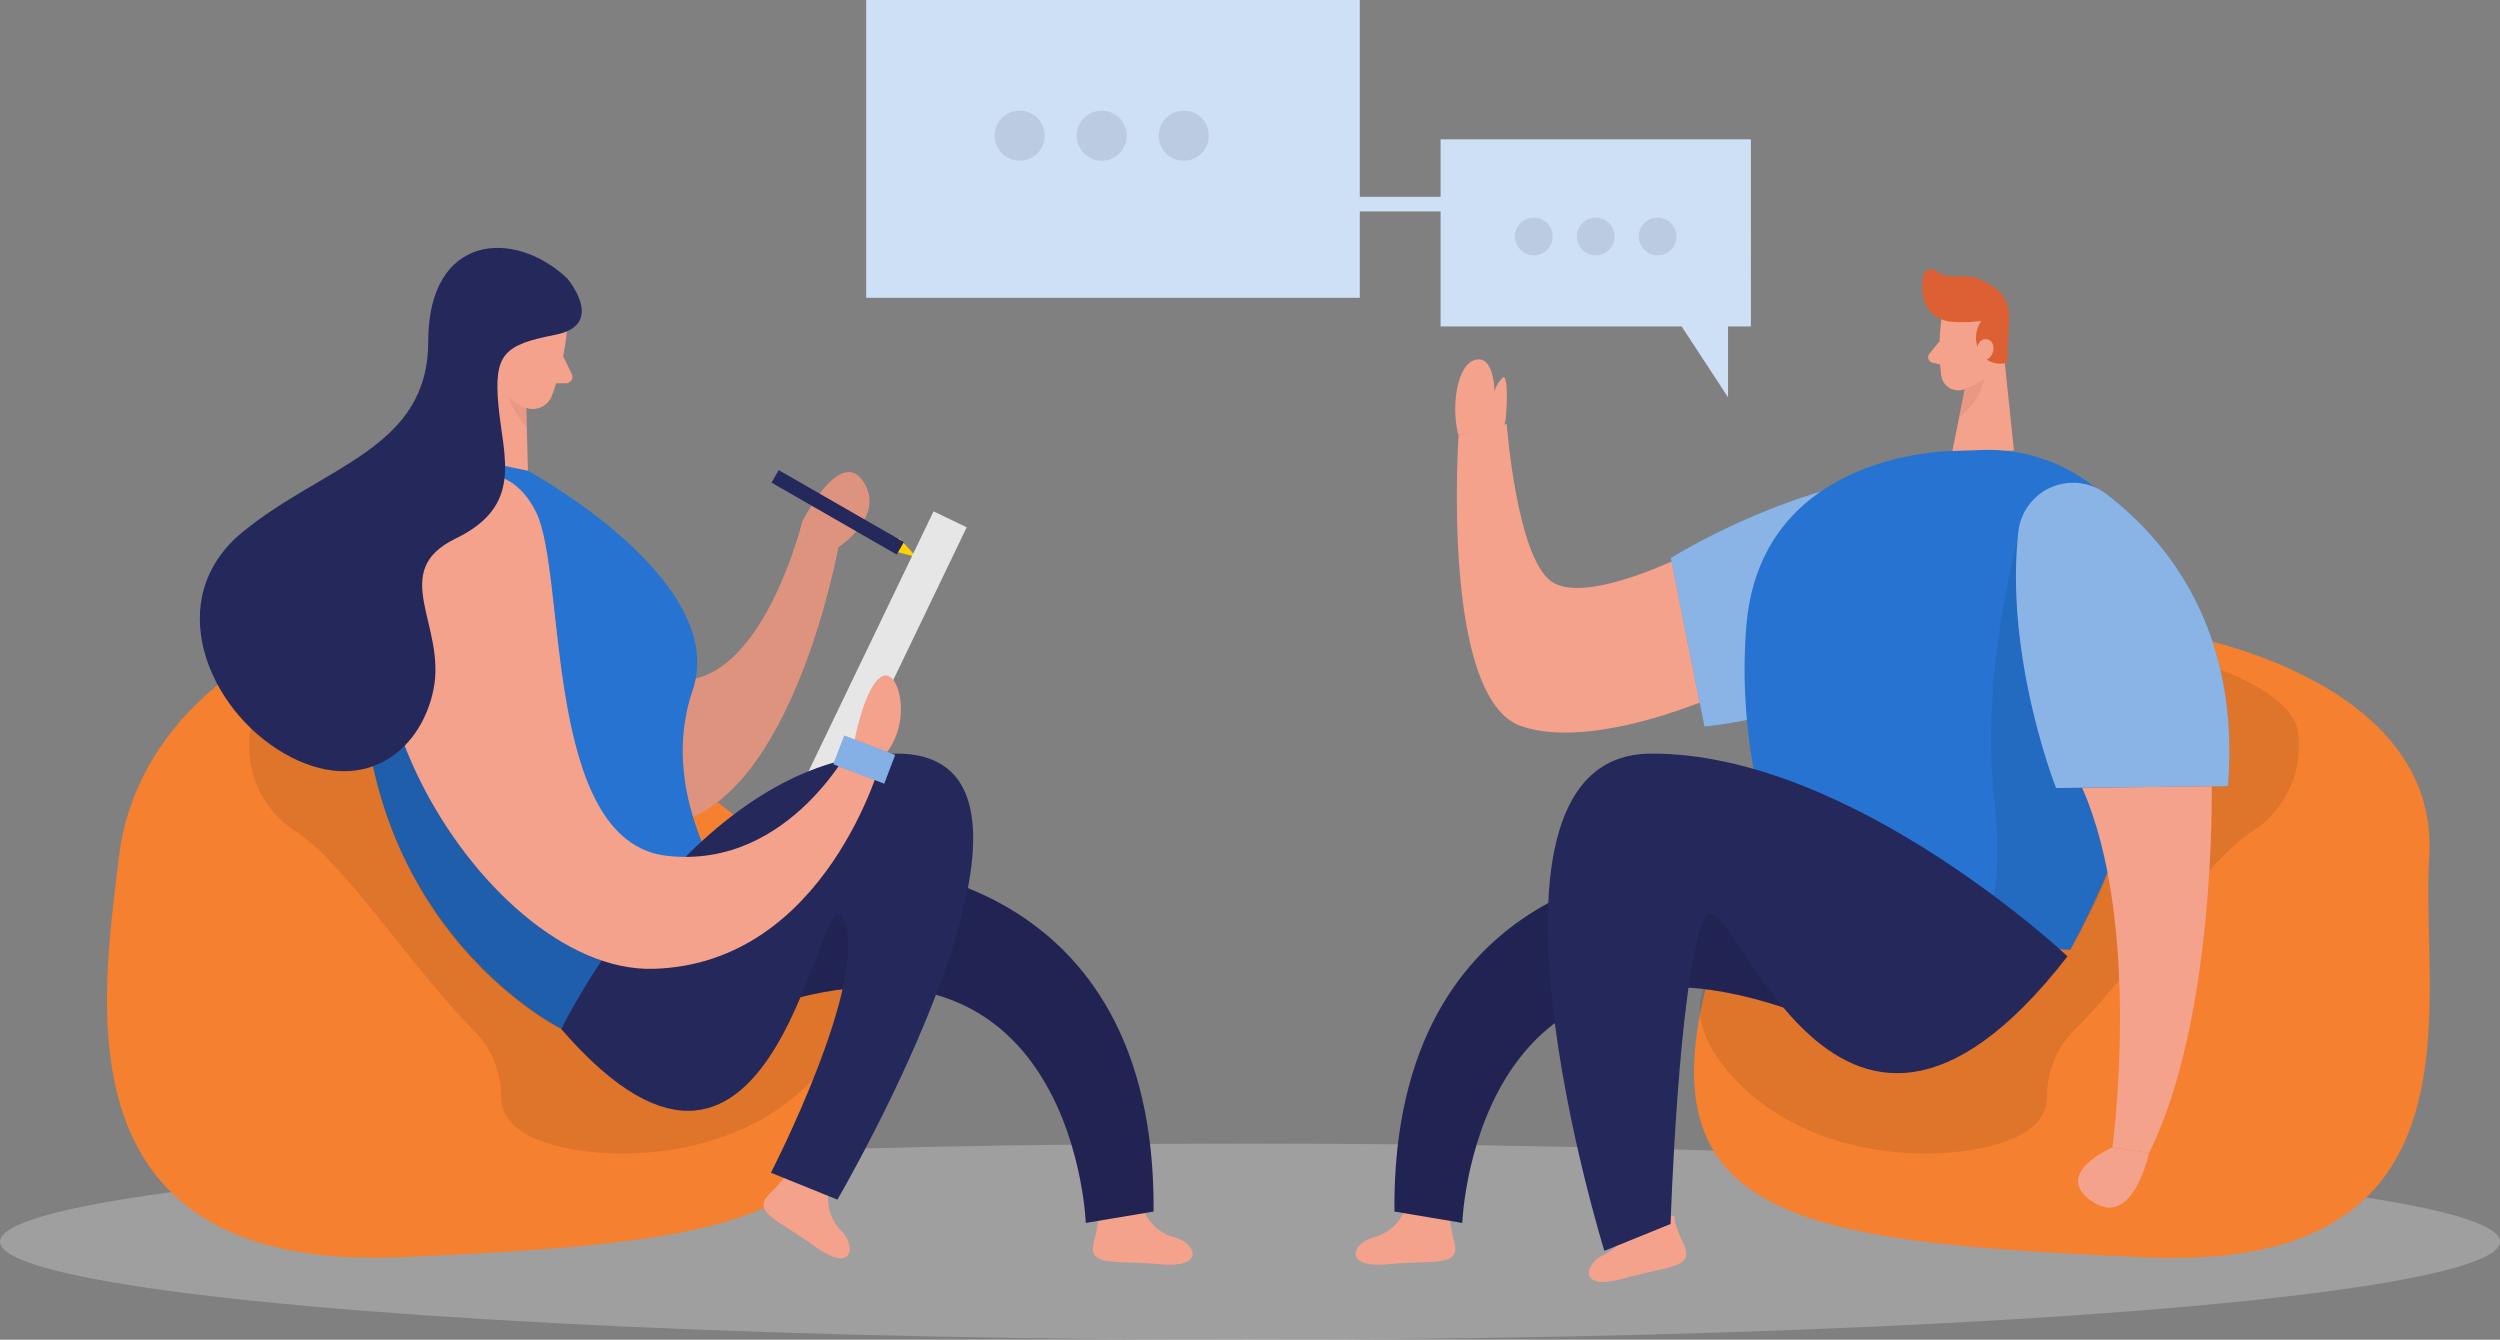 <svg xmlns="http://www.w3.org/2000/svg" width="328.919" height="176.263" viewBox="0 0 328.919 176.263">
    <rect x="0" y="0" width="328.919" height="176.263" fill="#808080" stroke="none"/>
    <g id="Consulting_Isometric" transform="translate(-38.23 -63.31)">
        <ellipse id="Ellipse_41" data-name="Ellipse 41" cx="164.46" cy="12.901" rx="164.46" ry="12.901" transform="translate(38.23 213.771)" fill="#e6e6e6" opacity="0.3"/>
        <path id="Path_2542" data-name="Path 2542" d="M72.687,148s-16.856,8.133-19.052,26.747S45.208,229.381,91.017,227.3s67.413-4.605,56.606-39.648S72.687,148,72.687,148Z" transform="translate(0.23 1.408)" fill="#f5802f"/>
        <path id="Path_2543" data-name="Path 2543" d="M70.683,157.584a13.348,13.348,0,0,0,6.1,13.694c6.212,4.067,15.778,18.645,23.2,26.015a12.1,12.1,0,0,1,3.619,8.784,5.307,5.307,0,0,0,2.287,4.229c5.154,4.209,26.778,6.323,38.876-6.639s-3.853-19.377-3.853-19.377L87.763,155.52Z" transform="translate(0.536 1.533)" opacity="0.09"/>
        <path id="Path_2544" data-name="Path 2544" d="M186.359,220a6.161,6.161,0,0,0,3.955,3.487c2.826.64,4.361,4.117-1.82,3.548s-9.566.407-8.682-2.989.488-3.9.488-3.9Z" transform="translate(2.352 2.605)" fill="#f4a28c"/>
        <path id="Path_2545" data-name="Path 2545" d="M145.57,217.658a6.161,6.161,0,0,0,1.637,5.012c2.1,2.033,1.657,5.774-3.375,2.135s-8.448-4.524-5.957-6.984,2.409-3.121,2.409-3.121Z" transform="translate(1.643 2.517)" fill="#f4a28c"/>
        <path id="Path_2546" data-name="Path 2546" d="M151.075,175.39s37.788.386,37.422,45.453l-8.916,1.5s-1.708-47.578-50.831-24.917l2.562-18.747Z" transform="translate(1.505 1.864)" fill="#24285b"/>
        <path id="Path_2547" data-name="Path 2547" d="M151.075,175.39s37.788.386,37.422,45.453l-8.916,1.5s-1.708-47.578-50.831-24.917l2.562-18.747Z" transform="translate(1.505 1.864)" opacity="0.09"/>
        <path id="Path_2548" data-name="Path 2548" d="M153.66,134.587l3.274.874-2.328-2.511Z" transform="translate(1.919 1.158)" fill="#ffd200"/>
        <path id="Path_2549" data-name="Path 2549" d="M103,157.034s6.527,16.49,22.467,13.6,21.99-36.344,21.99-36.344,6.313-4.066,3.253-8.672-8.011,5.317-8.011,5.317-6.862,28.171-21.725,19.041Z" transform="translate(1.077 1.016)" fill="#f4a28c"/>
        <path id="Path_2550" data-name="Path 2550" d="M103,157.034s6.527,16.49,22.467,13.6,21.99-36.344,21.99-36.344,6.313-4.066,3.253-8.672-8.011,5.317-8.011,5.317-6.862,28.171-21.725,19.041Z" transform="translate(1.077 1.016)" opacity="0.09"/>
        <path id="Path_2551" data-name="Path 2551" d="M103.45,123.521l3.457.722s26.615,14.446,21.664,28.923,5.866,28.222,5.866,28.222l-23.149,16.266s-30.245-15.026-25.721-56.341C85.568,141.353,87.672,122.088,103.45,123.521Z" transform="translate(0.779 1)" fill="#2673d1"/>
        <rect id="Rectangle_251" data-name="Rectangle 251" width="4.839" height="41.356" transform="translate(161.055 130.588) rotate(25.68)" fill="#e6e6e6"/>
        <path id="Path_2552" data-name="Path 2552" d="M101.988,105.66l-4.788,16.9,9.505,1.972-.335-13.084Z" transform="translate(0.98 0.704)" fill="#f4a28c"/>
        <path id="Path_2553" data-name="Path 2553" d="M106.457,114.207a6.4,6.4,0,0,1-2.887-2.237s-.244,3.213,2.887,6.781Z" transform="translate(1.086 0.809)" fill="#ce8172" opacity="0.31"/>
        <path id="Path_2554" data-name="Path 2554" d="M111.756,106.235a33.285,33.285,0,0,1-2.033,8.672,2.684,2.684,0,0,1-3.568,1.342,5.947,5.947,0,0,1-3.8-5.225l-.752-4.89a4.788,4.788,0,0,1,2.979-4.687C107.985,99.831,112.173,103.033,111.756,106.235Z" transform="translate(1.054 0.627)" fill="#f4a28c"/>
        <path id="Path_2555" data-name="Path 2555" d="M105.332,109.645s.315-2.033-1.24-2.155-2.033,2.826,0,3.477Z" transform="translate(1.073 0.735)" fill="#f4a28c"/>
        <path id="Path_2556" data-name="Path 2556" d="M111.159,109.44l1.108,2.3a.854.854,0,0,1-.762,1.23H109.41Z" transform="translate(1.183 0.767)" fill="#f4a28c"/>
        <rect id="Rectangle_252" data-name="Rectangle 252" width="18.995" height="1.897" transform="translate(140.683 125.165) rotate(29.887)" fill="#24285b"/>
        <path id="Path_2557" data-name="Path 2557" d="M116.589,188.341l-5.307,8.987s-19.255-9.312-24.775-34.565,12.718-15.422,12.718-15.422Z" transform="translate(0.785 1.366)" opacity="0.18"/>
        <path id="Path_2558" data-name="Path 2558" d="M110.86,197.073S128.7,160.7,155.083,160.84s-7.889,58.68-7.889,58.68l-8.743-3.538s12.952-25.121,9.638-33.2S139.8,230.479,110.86,197.073Z" transform="translate(1.208 1.622)" fill="#24285b"/>
        <path id="Path_2559" data-name="Path 2559" d="M95.979,125.546s7.94-4.067,11.976,4.148.854,43.369,17.222,45.2,24.674-15.249,24.674-15.249,1.352-7.2,3.609-8.367,4.219,6.354,0,10.746c0,0-7.218,27.124-30.113,27.734S73.39,144.11,95.979,125.546Z" transform="translate(0.819 1.018)" fill="#f4a28c"/>
        <path id="Path_2560" data-name="Path 2560" d="M112.42,99.4s5.215,6.1-1.545,7.421-8.133,2.5-7.493,9.343,3.314,13.135-5.632,17.466-1.22,11.4-2.908,19.824-9.526,14.233-19.6,8.479-16.266-20.383-5.5-29.177,24.4-10.908,24.4-25.06S105.436,92.808,112.42,99.4Z" transform="translate(0.43 0.533)" fill="#24285b"/>
        <rect id="Rectangle_253" data-name="Rectangle 253" width="7.157" height="4.036" transform="translate(149.313 160.092) rotate(20.87)" fill="#2673d1"/>
        <rect id="Rectangle_254" data-name="Rectangle 254" width="7.157" height="4.036" transform="translate(149.313 160.092) rotate(20.87)" fill="#fff" opacity="0.44"/>
        <path id="Path_2561" data-name="Path 2561" d="M322,145.54s33.752,5.7,32.186,29.248c-1.24,18.726,8.428,54.634-37.371,52.58s-67.412-4.605-56.616-39.648S322,145.54,322,145.54Z" transform="translate(3.645 1.367)" fill="#f5802f"/>
        <path id="Path_2562" data-name="Path 2562" d="M336.815,157.709a13.348,13.348,0,0,1-6.1,13.694c-6.212,4.066-15.768,18.645-23.2,26.015A12.138,12.138,0,0,0,303.9,206.2a5.307,5.307,0,0,1-2.287,4.229c-5.154,4.209-26.778,6.323-38.866-6.639s3.843-19.377,3.843-19.377l52.407-36.283C317.184,147.177,334.67,150.633,336.815,157.709Z" transform="translate(3.658 1.408)" opacity="0.09"/>
        <path id="Path_2563" data-name="Path 2563" d="M220.105,220a6.161,6.161,0,0,1-3.965,3.487c-2.826.64-4.361,4.117,1.82,3.548s9.577.407,8.682-2.989-.478-3.9-.478-3.9Z" transform="translate(2.917 2.605)" fill="#f4a28c"/>
        <path id="Path_2564" data-name="Path 2564" d="M249.157,221.6a6.171,6.171,0,0,1-3.263,4.158c-2.653,1.149-3.538,4.839,2.44,3.162s9.485-1.352,7.991-4.524-1.189-3.751-1.189-3.751Z" transform="translate(3.419 2.616)" fill="#f4a28c"/>
        <path id="Path_2565" data-name="Path 2565" d="M256.112,175.39s-37.788.386-37.422,45.453l8.926,1.5s1.708-47.578,50.831-24.917l-2.562-18.747Z" transform="translate(3.001 1.864)" fill="#24285b"/>
        <path id="Path_2566" data-name="Path 2566" d="M256.112,175.39s-37.788.386-37.422,45.453l8.926,1.5s1.708-47.578,50.831-24.917l-2.562-18.747Z" transform="translate(3.001 1.864)" opacity="0.09"/>
        <path id="Path_2567" data-name="Path 2567" d="M257.34,135.178s-13.47,6.913-18.086,3.751-5.927-20.76-5.927-20.76l-6.323,1.4s-2.43,34.769,8.275,38.378,29.34-5.622,29.34-5.622Z" transform="translate(3.135 0.912)" fill="#f4a28c"/>
        <path id="Path_2568" data-name="Path 2568" d="M293.692,135.052c-4.443,8.824-14.172,20.648-34.809,22.833l-4.422-22.173s15.7-9.922,32.319-11.183a7.238,7.238,0,0,1,6.913,10.522Z" transform="translate(3.595 1.018)" fill="#2673d1"/>
        <path id="Path_2569" data-name="Path 2569" d="M293.692,135.052c-4.443,8.824-14.172,20.648-34.809,22.833l-4.422-22.173s15.7-9.922,32.319-11.183a7.238,7.238,0,0,1,6.913,10.522Z" transform="translate(3.595 1.018)" fill="#fff" opacity="0.46"/>
        <path id="Path_2570" data-name="Path 2570" d="M233.016,118.38c.315-.071.63-6.791-.183-6.171a3.721,3.721,0,0,0-1.108,1.881s0-4.758-2.45-4.229-3.284,6.008-2.318,9.851l6.018-1.108" transform="translate(3.131 0.773)" fill="#f4a28c"/>
        <path id="Path_2571" data-name="Path 2571" d="M289.484,104.735a27.837,27.837,0,0,0,0,7.482,2.247,2.247,0,0,0,2.664,1.769,4.982,4.982,0,0,0,4.066-3.538l1.545-3.853a4.067,4.067,0,0,0-1.545-4.412C293.784,100.232,289.728,102.011,289.484,104.735Z" transform="translate(4.173 0.633)" fill="#f4a28c"/>
        <path id="Path_2572" data-name="Path 2572" d="M297.468,107.19,299,121.86l-8.143.274,2.155-10.786Z" transform="translate(4.2 0.73)" fill="#f4a28c"/>
        <path id="Path_2573" data-name="Path 2573" d="M290.629,105.043a18.015,18.015,0,0,0,4.158-.1,3.771,3.771,0,0,0-.224,4.066,3.05,3.05,0,0,0,3.629,1.413l.234-5.785a4.575,4.575,0,0,0-2.1-4.2,15.978,15.978,0,0,0-1.881-1.017c-1.627-.752-4.117.224-5.551-1.017a1.088,1.088,0,0,0-1.759.62c-.346,1.738-.183,4.514,2.145,5.6A4.159,4.159,0,0,0,290.629,105.043Z" transform="translate(4.136 0.579)" fill="#dd6034"/>
        <path id="Path_2574" data-name="Path 2574" d="M294,108.745s.122-1.728,1.413-1.525,1.128,2.7-.651,2.836Z" transform="translate(4.253 0.73)" fill="#f4a28c"/>
        <path id="Path_2575" data-name="Path 2575" d="M289.265,107.47l-1.352,1.657a.732.732,0,0,0,.4,1.159l1.7.417Z" transform="translate(4.149 0.734)" fill="#f4a28c"/>
        <path id="Path_2576" data-name="Path 2576" d="M292.42,113.6a5.347,5.347,0,0,0,2.714-1.423,8.407,8.407,0,0,1-3.355,5.185Z" transform="translate(4.216 0.813)" fill="#ce8172" opacity="0.31"/>
        <path id="Path_2577" data-name="Path 2577" d="M317.078,136.088a22.447,22.447,0,0,0-21.939-14.538l-3.609.122s-25.365-.112-27.286,22.986,8.519,41.4,8.519,41.4l34.087,1.24S324.438,156.461,317.078,136.088Z" transform="translate(3.754 0.968)" fill="#2673d1"/>
        <path id="Path_2578" data-name="Path 2578" d="M299.418,133.35s-4.859,17.14-3.05,33.752-2.948,19.529-2.948,19.529l12.972.468s3.853-6.669,4.9-10.166S317.941,134.011,299.418,133.35Z" transform="translate(4.243 1.165)" opacity="0.08"/>
        <path id="Path_2579" data-name="Path 2579" d="M311.035,127.274c7.848,6,17.669,17.75,15.981,38.439l-22.61.234s-6.832-17.283-4.951-33.823a7.238,7.238,0,0,1,11.579-4.849Z" transform="translate(4.338 1.039)" fill="#2673d1"/>
        <path id="Path_2580" data-name="Path 2580" d="M311.035,127.274c7.848,6,17.669,17.75,15.981,38.439l-22.61.234s-6.832-17.283-4.951-33.823a7.238,7.238,0,0,1,11.579-4.849Z" transform="translate(4.338 1.039)" fill="#fff" opacity="0.46"/>
        <path id="Path_2581" data-name="Path 2581" d="M324.739,165.08s.579,30.611-8.245,48.219l-4.819-.722s3.985-29.3-3.985-47.314Z" transform="translate(4.48 1.692)" fill="#f4a28c"/>
        <path id="Path_2582" data-name="Path 2582" d="M316.5,212.522s-2.084,10.065-7.482,6.395,2.664-7.116,2.664-7.116Z" transform="translate(4.471 2.469)" fill="#f4a28c"/>
        <path id="Path_2583" data-name="Path 2583" d="M306.918,187.506S278.453,160.7,252.081,160.84s-6.1,65.42-6.1,65.42l8.712-3.538s1.017-31.861,4.311-39.943S275.433,228.039,306.918,187.506Z" transform="translate(3.331 1.622)" fill="#24285b"/>
        <path id="Path_2584" data-name="Path 2584" d="M266.724,81.64H225.9V89.2H215.272V63.31H150.33v39.181h64.942V91.125H225.9v15.138h31.719l6.1,9.322v-9.322h3.009Z" transform="translate(1.864 0)" fill="#cee0f6"/>
        <circle id="Ellipse_42" data-name="Ellipse 42" cx="2.481" cy="2.481" r="2.481" transform="translate(237.55 91.938)" opacity="0.09"/>
        <circle id="Ellipse_43" data-name="Ellipse 43" cx="2.481" cy="2.481" r="2.481" transform="translate(245.693 91.938)" opacity="0.09"/>
        <circle id="Ellipse_44" data-name="Ellipse 44" cx="2.481" cy="2.481" r="2.481" transform="translate(253.836 91.938)" opacity="0.09"/>
        <circle id="Ellipse_45" data-name="Ellipse 45" cx="3.294" cy="3.294" r="3.294" transform="translate(169.09 77.868)" opacity="0.09"/>
        <circle id="Ellipse_46" data-name="Ellipse 46" cx="3.294" cy="3.294" r="3.294" transform="translate(179.887 77.868)" opacity="0.09"/>
        <circle id="Ellipse_47" data-name="Ellipse 47" cx="3.294" cy="3.294" r="3.294" transform="translate(190.683 77.868)" opacity="0.09"/>
    </g>
</svg>